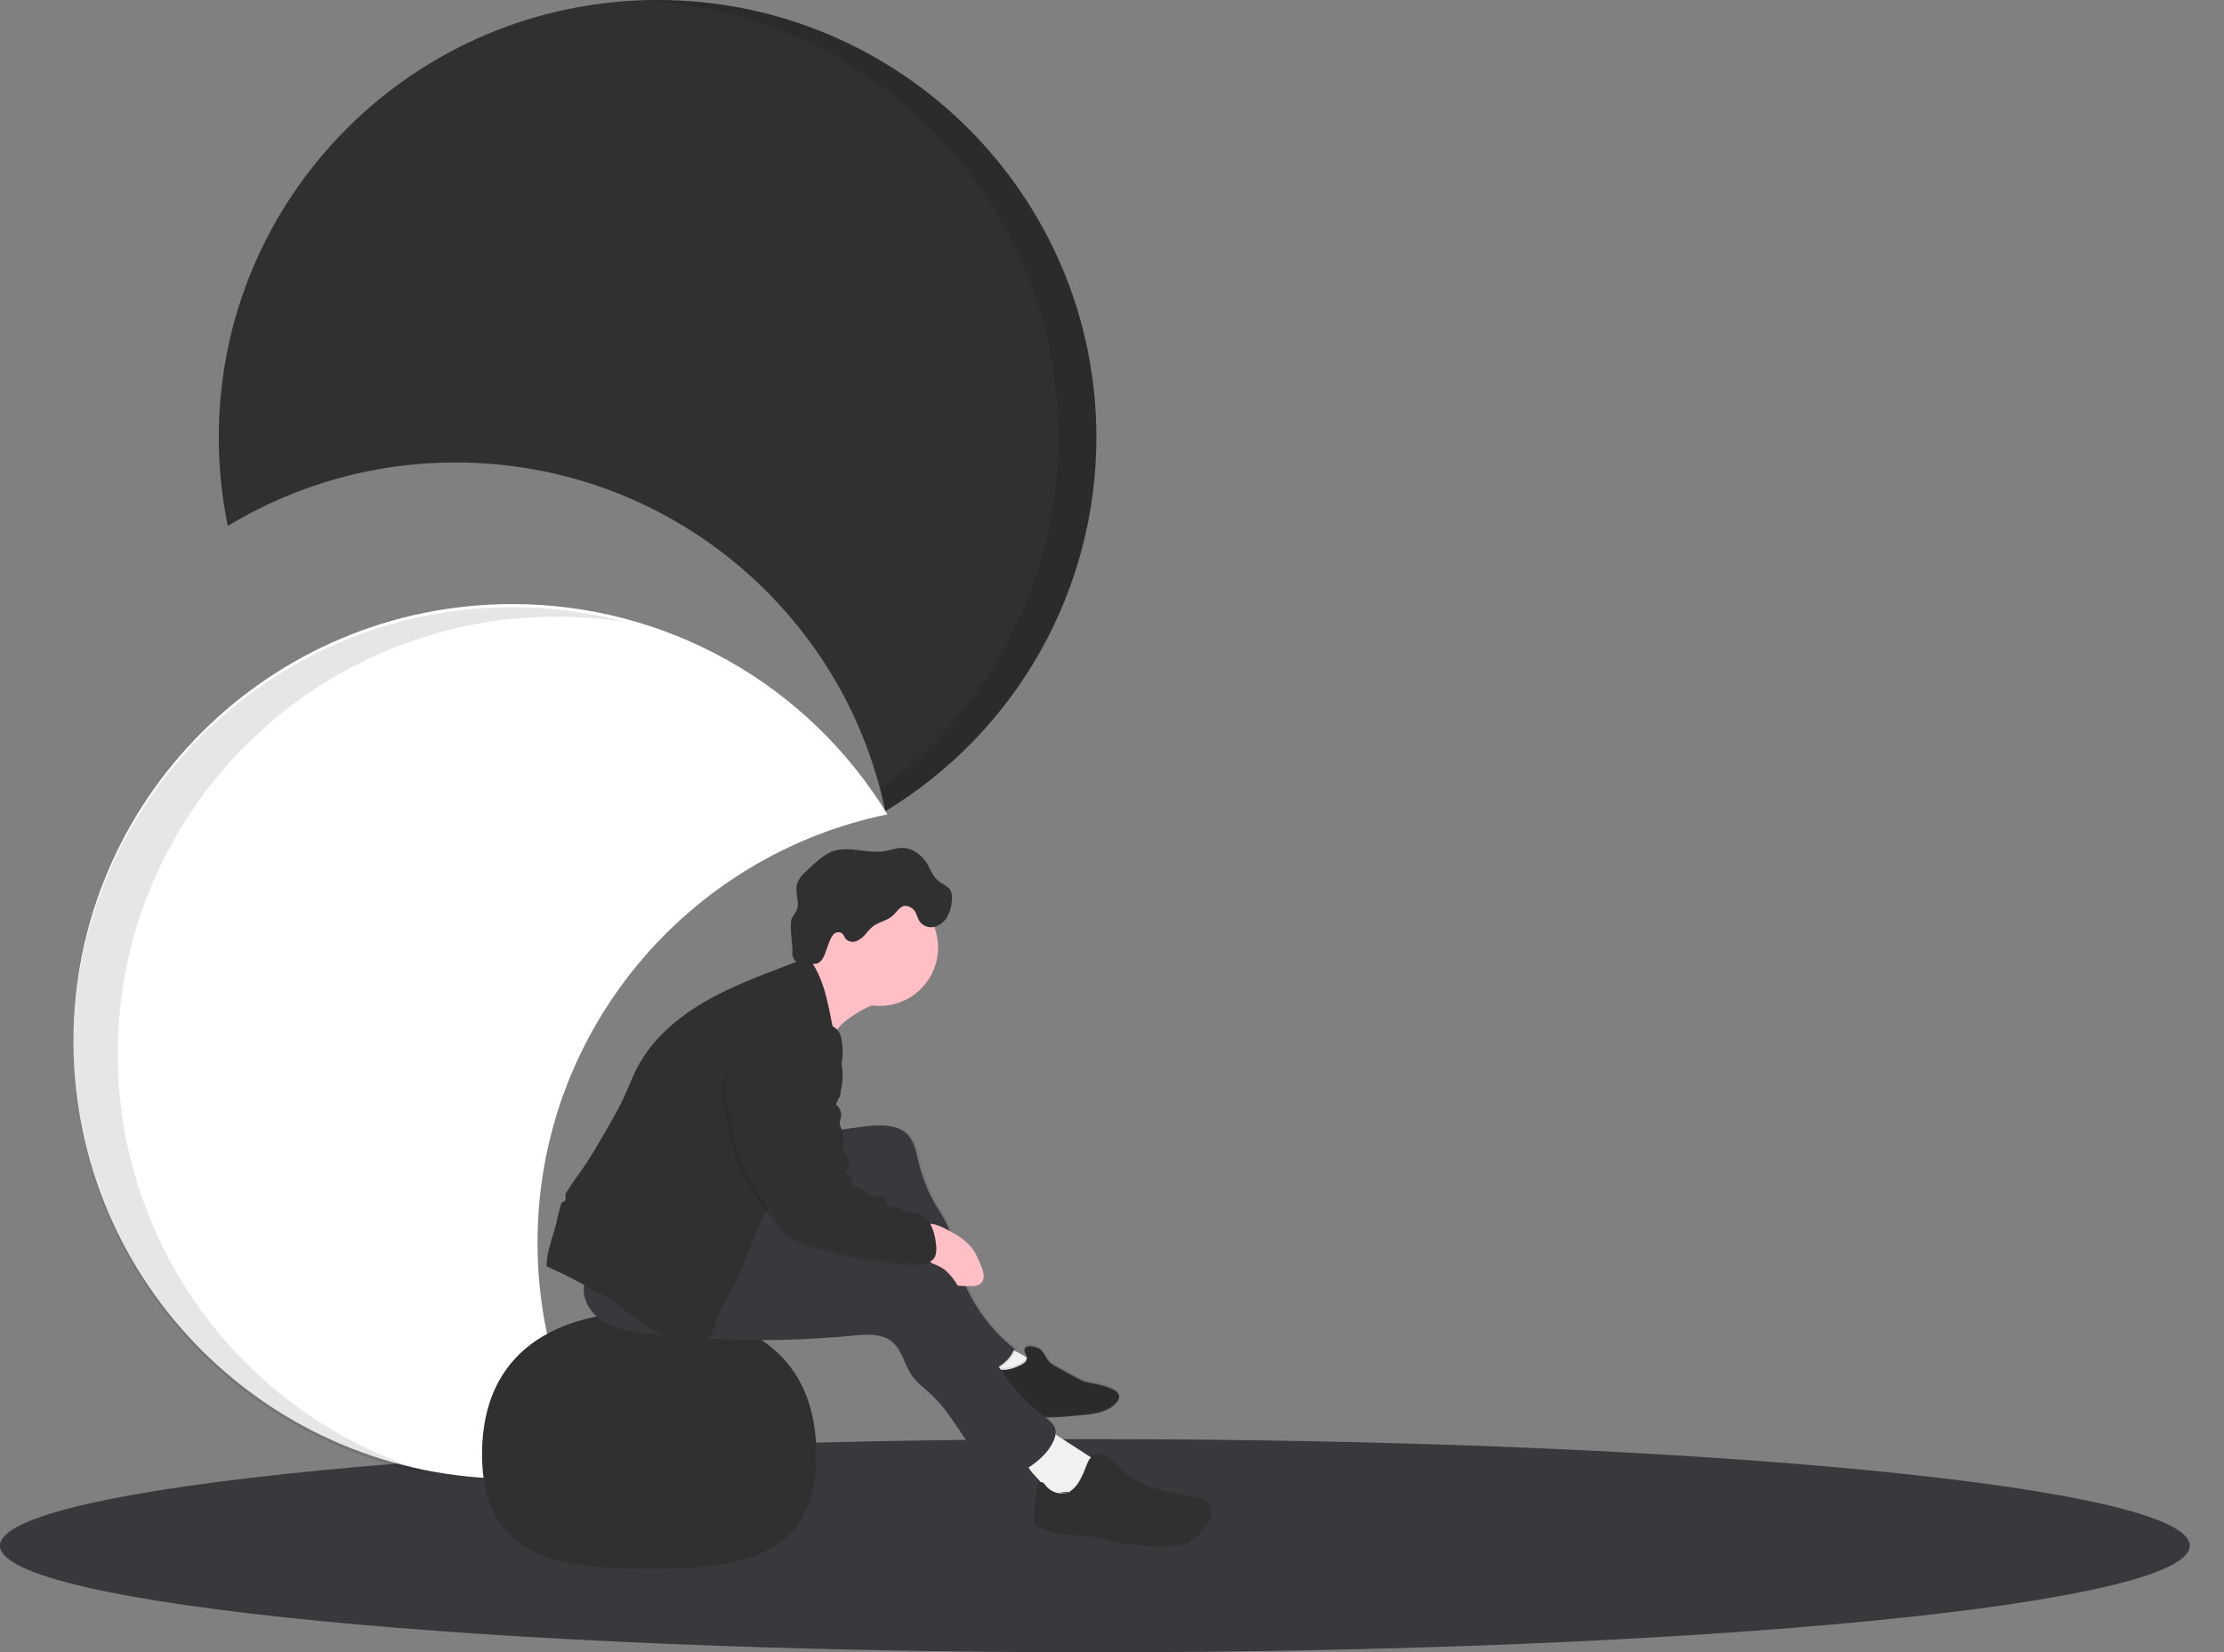 <svg width="424" height="315" viewBox="0 0 424 315" fill="none" xmlns="http://www.w3.org/2000/svg">
<rect x="0" y="0" width="424" height="315" fill="#808080" stroke="none"/>
<g clip-path="url(#clip0)">
<path d="M208.736 315C324.018 315 417.472 305.904 417.472 294.683C417.472 283.462 324.018 274.366 208.736 274.366C93.454 274.366 0 283.462 0 294.683C0 305.904 93.454 315 208.736 315Z" fill="#38383D"/>
<path opacity="0.1" d="M146.692 306.608C201.028 306.608 245.077 299.984 245.077 291.812C245.077 283.64 201.028 277.016 146.692 277.016C92.355 277.016 48.307 283.64 48.307 291.812C48.307 299.984 92.355 306.608 146.692 306.608Z" fill="#38383D"/>
<path d="M97.663 115.163C51.458 115.163 14.005 152.494 14.005 198.538C14.005 244.583 51.475 281.914 97.663 281.914C103.356 281.916 109.034 281.342 114.61 280.2C106.65 267.158 102.452 252.181 102.476 236.916C102.476 196.661 131.105 163.067 169.183 155.258C161.726 143.012 151.226 132.888 138.698 125.865C126.17 118.842 112.037 115.156 97.663 115.163Z" fill="white"/>
<path opacity="0.1" d="M22.447 200.937C22.447 154.892 59.905 117.566 106.106 117.566C110.603 117.566 115.094 117.925 119.534 118.639C112.403 116.724 105.049 115.758 97.663 115.764C51.458 115.764 14.005 153.094 14.005 199.139C14.005 240.657 44.447 275.068 84.297 281.446C66.544 276.664 50.866 266.187 39.686 251.634C28.507 237.082 22.448 219.265 22.447 200.937Z" fill="black"/>
<path d="M168.783 154.653C181.072 147.222 191.231 136.758 198.279 124.272C205.327 111.787 209.026 97.701 209.019 83.376C209.019 37.331 171.567 0 125.361 0C79.155 0 41.707 37.331 41.707 83.376C41.705 89.05 42.281 94.711 43.427 100.27C56.511 92.332 71.54 88.146 86.858 88.172C127.24 88.159 160.948 116.709 168.783 154.653Z" fill="#303030"/>
<path opacity="0.1" d="M201.81 83.376C201.819 96.433 198.747 109.309 192.842 120.964C186.936 132.62 178.363 142.727 167.814 150.471C168.173 151.853 168.505 153.244 168.797 154.653C181.086 147.222 191.245 136.758 198.293 124.272C205.341 111.787 209.04 97.701 209.033 83.376C209.033 37.331 171.581 0 125.375 0C124.165 0 122.964 0.031 121.768 0.084C166.28 1.97 201.81 38.536 201.81 83.376Z" fill="black"/>
<path d="M165.132 192.147C163.762 192.845 162.459 193.667 161.241 194.603C160.017 195.548 159.079 196.812 158.533 198.256C157.775 196.688 157.363 194.983 156.858 193.318C155.89 190.297 154.748 187.334 153.437 184.445C155.596 183.623 157.467 182.191 158.821 180.324C161.48 182.952 164.188 185.69 165.504 189.157C165.73 189.758 166.391 190.398 166.546 190.924C166.754 191.706 165.708 191.829 165.132 192.147Z" fill="#FFBFC5"/>
<path d="M91.901 277.25C91.901 296.958 106.167 299.047 123.77 299.047C141.373 299.047 155.635 296.958 155.635 277.25C155.635 257.542 141.369 250.056 123.77 250.056C106.172 250.056 91.901 257.547 91.901 277.25Z" fill="#303030"/>
<path d="M190.034 256.16C192.925 257.069 195.622 258.506 197.984 260.4C198.162 260.51 198.29 260.684 198.343 260.886C198.406 261.327 197.794 261.526 197.351 261.654C196.021 262.03 195.21 263.253 194.249 264.207C193.287 265.161 191.745 265.916 190.623 265.152C190.329 264.927 190.072 264.657 189.861 264.353L185.128 258.205C186.733 257.309 188.42 256.57 190.167 255.996" fill="#F1F1F1"/>
<path d="M198.547 257.441C199.177 258.077 199.434 258.995 200.063 259.649C200.476 260.043 200.948 260.369 201.463 260.616L205.089 262.604C205.651 262.936 206.245 263.213 206.861 263.43C207.543 263.623 208.238 263.771 208.94 263.871C209.945 264.065 210.929 264.361 211.874 264.755C212.583 265.046 213.376 265.545 213.372 266.309C213.341 266.685 213.185 267.04 212.928 267.317C211.501 269.11 208.971 269.525 206.684 269.75C201.738 270.271 196.677 270.66 191.842 269.498C190.897 269.325 190.005 268.94 189.232 268.372C187.774 267.166 187.459 264.971 188.026 263.165C188.18 262.47 188.592 261.86 189.179 261.455C189.945 261.014 190.898 261.221 191.78 261.155C192.709 261.024 193.608 260.736 194.439 260.303C194.993 260.055 195.627 259.733 195.769 259.079C195.91 258.426 195.161 257.86 195.325 257.312C195.636 256.08 197.971 256.853 198.547 257.441Z" fill="#303030"/>
<path opacity="0.1" d="M198.477 257.075C199.106 257.711 199.363 258.63 199.993 259.284C200.405 259.678 200.878 260.004 201.393 260.251L205.018 262.238C205.581 262.571 206.174 262.847 206.791 263.064C207.473 263.258 208.167 263.406 208.869 263.506C209.875 263.7 210.858 263.996 211.803 264.389C212.512 264.681 213.306 265.18 213.301 265.944C213.27 266.32 213.114 266.674 212.858 266.951C211.431 268.744 208.9 269.159 206.614 269.385C201.668 269.906 196.607 270.295 191.772 269.133C190.827 268.96 189.935 268.574 189.161 268.007C187.703 266.801 187.389 264.606 187.956 262.799C188.11 262.105 188.522 261.494 189.108 261.09C189.875 260.648 190.828 260.856 191.71 260.79C192.638 260.659 193.538 260.371 194.369 259.937C194.923 259.69 195.556 259.367 195.698 258.714C195.84 258.06 195.091 257.495 195.255 256.947C195.565 255.715 197.901 256.488 198.477 257.075Z" fill="black"/>
<path d="M206.954 277.166L208.478 278.169C208.944 278.417 209.327 278.794 209.582 279.255C209.914 280.028 209.467 280.903 208.97 281.583C207.481 283.613 205.447 285.184 203.103 286.114C202.29 286.451 201.431 286.664 200.554 286.746C200.355 286.779 200.151 286.754 199.965 286.675C199.5 286.428 199.566 285.77 199.562 285.244C199.562 283.729 198.396 282.497 197.346 281.38C196.295 280.262 195.258 278.893 195.498 277.404C195.717 276.52 196.177 275.713 196.827 275.072C197.398 274.354 198.07 273.722 198.821 273.195C199.898 272.493 200.275 272.873 201.286 273.513C203.185 274.718 205.075 275.935 206.954 277.166Z" fill="#F1F1F1"/>
<path d="M202.009 284.56C202.423 284.664 202.856 284.67 203.272 284.576C203.689 284.482 204.078 284.292 204.407 284.021C205.062 283.473 205.592 282.793 205.962 282.024C206.334 281.345 206.657 280.639 206.928 279.913C207.247 279.061 207.54 278.12 208.293 277.603C209.18 276.976 210.483 277.223 211.395 277.828C212.308 278.434 213 279.33 213.784 280.108C215.632 281.945 218.065 283.107 220.565 283.866C223.064 284.626 225.657 285.006 228.223 285.496C228.738 285.565 229.236 285.725 229.694 285.969C230.731 286.6 231.081 288.009 230.789 289.184C230.496 290.359 229.73 291.331 228.892 292.214C228.194 293.038 227.329 293.705 226.353 294.171C225.529 294.47 224.663 294.634 223.787 294.656C219.536 294.942 215.266 294.609 211.112 293.667C209.587 293.252 208.035 292.943 206.467 292.744C205.515 292.66 204.548 292.686 203.596 292.62C201.692 292.49 199.83 292.001 198.109 291.18C197.691 291.026 197.338 290.733 197.112 290.35C196.987 289.999 196.961 289.62 197.037 289.255L197.67 283.716C197.728 283.235 197.887 282.634 198.371 282.559C198.854 282.484 199.159 282.956 199.447 283.319C200.006 283.984 200.772 284.446 201.623 284.632C202.474 284.817 203.363 284.716 204.15 284.343" fill="#303030"/>
<path d="M165.208 214.713C167.995 214.399 171.23 214.346 173.118 216.418C174.275 217.69 174.625 219.47 175.024 221.135C175.65 223.936 176.667 226.636 178.047 229.156C178.933 230.719 180.01 232.181 180.706 233.842C181.401 235.502 181.663 237.375 182.071 239.182C183.704 246.266 187.693 252.592 193.389 257.131C192.383 259.857 189.472 261.416 186.64 262.114C185.956 262.339 185.222 262.362 184.526 262.18C183.998 261.952 183.53 261.608 183.156 261.173C181.833 259.747 180.6 258.241 179.465 256.663C175.383 251.231 171.244 245.688 169.019 239.279C168.239 237.026 167.459 234.42 165.265 233.462C164.016 232.923 162.584 233.091 161.241 233.321C158.241 233.826 155.288 234.581 152.413 235.578C149.346 236.642 145.836 237.949 143.031 236.324C141.352 235.348 140.372 233.48 139.987 231.58C139.601 229.681 139.796 227.72 139.987 225.794C140.005 224.927 140.214 224.073 140.598 223.294C140.987 222.711 141.485 222.209 142.065 221.815C144.571 219.923 147.358 218.433 150.326 217.398C153.158 216.4 156.207 216.073 159.163 215.574C161.169 215.226 163.184 214.939 165.208 214.713Z" fill="#38383D"/>
<path opacity="0.1" d="M165.646 214.678C168.434 214.364 171.669 214.311 173.557 216.383C174.714 217.655 175.064 219.435 175.463 221.1C176.088 223.901 177.105 226.601 178.485 229.121C179.371 230.684 180.448 232.146 181.144 233.807C181.84 235.468 182.101 237.34 182.509 239.147C184.142 246.231 188.131 252.557 193.828 257.097C192.822 259.822 189.91 261.381 187.078 262.079C186.395 262.304 185.66 262.327 184.964 262.145C184.437 261.917 183.968 261.573 183.595 261.138C182.272 259.712 181.039 258.206 179.903 256.628C175.822 251.196 171.682 245.653 169.458 239.244C168.678 236.991 167.898 234.385 165.704 233.427C164.454 232.888 163.023 233.056 161.68 233.286C158.679 233.791 155.726 234.546 152.852 235.543C149.785 236.607 146.275 237.914 143.47 236.289C141.79 235.313 140.811 233.445 140.425 231.545C140.039 229.646 140.234 227.685 140.425 225.759C140.444 224.892 140.653 224.039 141.037 223.26C141.425 222.677 141.923 222.174 142.504 221.78C145.01 219.888 147.797 218.398 150.764 217.363C153.596 216.365 156.645 216.038 159.601 215.539C161.607 215.192 163.622 214.904 165.646 214.678Z" fill="#38383D"/>
<path d="M181.171 234.756C182.472 235.404 183.667 236.246 184.716 237.251C185.846 238.453 186.533 240.003 187.118 241.549C187.348 242.076 187.488 242.637 187.535 243.21C187.556 243.496 187.511 243.783 187.405 244.049C187.298 244.315 187.132 244.554 186.919 244.747C186.404 245.083 185.791 245.239 185.177 245.188C184.37 245.188 183.559 245.188 182.753 245.126C182.261 245.123 181.775 245.03 181.317 244.853C180.897 244.639 180.519 244.354 180.2 244.009C178.779 242.694 177.614 241.127 176.765 239.389C176.18 238.104 175.214 235.136 176.136 233.797C177.058 232.459 180.169 234.186 181.171 234.756Z" fill="#FFBFC5"/>
<path d="M142.069 234.297C146.195 235.622 150.586 235.763 154.899 236.165C162.152 236.841 169.316 238.253 176.282 240.379C177.709 240.82 179.167 241.297 180.315 242.247C181.248 243.106 182.037 244.108 182.655 245.215C183.788 246.935 184.813 248.723 185.726 250.568C186.51 252.238 187.109 253.987 187.835 255.678C190.284 261.345 194.156 266.287 199.079 270.028C199.965 270.713 200.98 271.455 201.211 272.555C201.315 273.264 201.199 273.989 200.878 274.631C199.815 277.1 197.607 278.897 195.29 280.271C194.297 280.863 193.198 281.459 192.71 282.51C189.192 281.061 186.572 277.97 184.396 274.86C182.22 271.751 180.284 268.399 177.492 265.819C176.264 264.68 174.868 263.69 173.898 262.321C172.422 260.236 172.023 257.383 170.038 255.775C168.052 254.168 165.163 254.375 162.597 254.627C149.45 255.905 136.202 255.756 123.087 254.185C120.362 253.863 117.561 253.448 115.199 252.048C112.837 250.648 110.998 248.033 111.33 245.316C111.645 242.772 113.767 240.758 116.138 239.765C118.509 238.771 121.124 238.59 123.672 238.303C130.014 237.605 136.068 236.456 142.069 234.297Z" fill="#38383D"/>
<path d="M104.36 239.575C104.683 237.419 105.521 235.379 106.048 233.263C106.312 231.932 106.646 230.615 107.05 229.319C107.05 229.279 107.081 229.244 107.094 229.209C107.228 229.198 107.358 229.158 107.474 229.091C107.59 229.025 107.691 228.934 107.768 228.824C107.841 228.636 107.86 228.431 107.825 228.233C107.81 228.022 107.81 227.811 107.825 227.601C108.689 226.158 109.633 224.765 110.653 223.427C112.426 220.905 113.986 218.224 115.528 215.548C116.795 213.339 118.063 211.157 119.109 208.852C119.898 207.125 120.558 205.318 121.427 203.649C124.529 197.642 130.077 193.212 136.051 190.032C141.786 186.98 147.986 184.926 154.013 182.497C154.167 182.65 154.307 182.816 154.434 182.992C157.692 187.43 158.042 193.261 159.385 198.596C159.925 200.751 160.648 202.898 160.648 205.115C160.648 208.392 159.074 211.44 157.51 214.324C156.043 217.04 154.532 219.757 152.586 222.155C151.664 223.295 150.65 224.363 149.723 225.49C145.921 230.132 143.727 235.843 141.591 241.448C140.359 244.694 138.338 247.569 136.982 250.767C136.459 251.995 136.158 253.315 135.502 254.481C134.846 255.648 133.707 256.663 132.369 256.69C131.977 256.678 131.588 256.617 131.212 256.509C126.368 255.268 122.313 252.092 118.289 249.115C117.566 248.585 116.844 248.064 116.073 247.587C115.302 247.11 114.522 246.673 113.733 246.262L111.934 245.277C109.975 244.208 108.007 243.135 105.964 242.229C105.347 241.989 104.754 241.694 104.191 241.346C104.197 240.752 104.254 240.159 104.36 239.575Z" fill="#303030"/>
<path d="M167.681 191.776C173.844 191.776 178.84 186.797 178.84 180.655C178.84 174.513 173.844 169.533 167.681 169.533C161.518 169.533 156.521 174.513 156.521 180.655C156.521 186.797 161.518 191.776 167.681 191.776Z" fill="#FFBFC5"/>
<path d="M175.192 175.452C175.464 175.92 175.873 176.294 176.364 176.524C176.855 176.753 177.405 176.828 177.94 176.737C178.472 176.631 178.976 176.413 179.418 176.099C179.861 175.784 180.231 175.38 180.506 174.913C181.049 173.975 181.373 172.928 181.454 171.848C181.547 171.004 181.534 170.081 180.989 169.423C180.574 169.019 180.097 168.685 179.575 168.434C178.853 167.992 178.245 167.387 177.802 166.667C177.492 166.15 177.266 165.589 176.987 165.059C175.972 163.138 173.995 161.574 171.819 161.645C170.774 161.68 169.776 162.087 168.744 162.255C165.283 162.86 161.524 161.036 158.311 162.458C157.522 162.841 156.789 163.328 156.131 163.907C155.227 164.651 154.358 165.435 153.525 166.256C152.802 166.87 152.254 167.664 151.939 168.557C151.495 170.192 152.537 172.016 151.876 173.57C151.652 174.016 151.384 174.438 151.074 174.829C150.348 175.894 151.136 180.05 151.074 181.335C150.984 181.959 151.143 182.593 151.517 183.102C152.045 183.689 152.927 183.738 153.733 183.747H155.183C155.399 183.763 155.617 183.74 155.825 183.68C156.11 183.556 156.361 183.365 156.556 183.124C157.762 181.856 158.019 177.718 159.769 177.735C160.036 177.718 160.302 177.786 160.527 177.93C160.842 178.159 160.935 178.588 161.161 178.906C161.418 179.209 161.765 179.421 162.152 179.512C162.539 179.602 162.945 179.566 163.31 179.409C164.033 179.075 164.661 178.568 165.141 177.934C165.617 177.301 166.195 176.75 166.851 176.304C167.786 175.761 168.841 175.527 169.75 174.913C170.508 174.401 170.937 173.659 171.62 173.093C172.302 172.528 172.879 172.608 173.605 172.983C174.656 173.562 174.7 174.48 175.192 175.452Z" fill="#303030"/>
<path opacity="0.1" d="M149.408 195.045C152.013 194.674 154.668 194.886 157.181 195.663C158.02 195.856 158.778 196.305 159.348 196.948C159.674 197.434 159.886 197.986 159.968 198.565C160.481 201.225 160.151 203.979 159.024 206.444C158.945 206.567 158.893 206.706 158.871 206.85C158.848 206.995 158.857 207.143 158.896 207.284C159.011 207.461 159.162 207.611 159.339 207.725C159.495 207.876 159.618 208.058 159.699 208.259C159.779 208.46 159.817 208.676 159.808 208.892C159.799 209.109 159.745 209.321 159.648 209.515C159.551 209.709 159.414 209.88 159.246 210.018C159.038 210.168 158.763 210.3 158.723 210.552C158.683 210.804 158.94 211.047 159.144 211.241C159.441 211.531 159.661 211.891 159.781 212.288C159.902 212.685 159.921 213.105 159.836 213.511C159.726 213.837 159.65 214.173 159.609 214.514C159.654 214.933 159.779 215.339 159.977 215.711C160.316 216.551 160.431 217.464 160.31 218.361C160.202 218.784 160.192 219.227 160.279 219.655C160.403 219.938 160.571 220.2 160.775 220.432C161.577 221.51 161.75 223.312 160.589 223.966C161.086 224.221 161.492 224.624 161.748 225.12C162.005 225.616 162.1 226.179 162.02 226.731C162.716 226.364 163.558 226.837 164.139 227.367C164.719 227.897 165.309 228.55 166.093 228.59C166.643 228.617 167.223 228.334 167.72 228.559C168.482 228.899 168.455 230.132 169.204 230.498C169.86 230.825 170.778 230.295 171.336 230.768C171.531 230.931 171.628 231.183 171.819 231.355C172.24 231.744 172.905 231.58 173.481 231.554C174.841 231.501 176.096 232.437 176.8 233.577C177.505 234.716 177.758 236.107 177.939 237.45C178.089 238.188 178.074 238.949 177.895 239.681C177.801 240.044 177.601 240.372 177.322 240.623C177.042 240.875 176.694 241.038 176.322 241.094C169.475 241.536 162.716 239.897 156.046 238.281C154.088 237.804 152.098 237.247 150.462 236.072C148.978 234.999 147.887 233.488 146.824 232.004C144.861 229.261 142.884 226.501 141.479 223.44C139.671 219.505 138.864 215.194 138.076 210.932C137.803 209.79 137.706 208.614 137.788 207.443C138.026 206.074 138.552 204.771 139.33 203.618C140.268 202.091 141.304 200.626 142.432 199.232C144.147 197.125 146.713 195.429 149.408 195.045Z" fill="black"/>
<path d="M149.856 194.603C152.462 194.232 155.119 194.445 157.633 195.226C158.473 195.415 159.231 195.863 159.801 196.507C160.125 196.993 160.337 197.545 160.421 198.123C160.931 200.784 160.601 203.537 159.477 206.003C159.398 206.126 159.345 206.264 159.323 206.409C159.301 206.553 159.31 206.701 159.348 206.842C159.463 207.019 159.614 207.169 159.792 207.284C159.948 207.434 160.07 207.616 160.151 207.817C160.232 208.018 160.269 208.234 160.26 208.451C160.252 208.667 160.197 208.879 160.1 209.073C160.003 209.267 159.867 209.438 159.699 209.576C159.49 209.726 159.216 209.859 159.176 210.11C159.136 210.362 159.393 210.605 159.619 210.799C159.916 211.089 160.135 211.45 160.256 211.846C160.377 212.243 160.395 212.664 160.31 213.07C160.2 213.395 160.125 213.731 160.084 214.072C160.127 214.491 160.25 214.897 160.448 215.269C160.79 216.108 160.906 217.022 160.784 217.919C160.647 218.272 160.618 218.657 160.701 219.025C160.784 219.394 160.975 219.73 161.25 219.991C162.052 221.068 162.225 222.87 161.064 223.551C161.561 223.805 161.967 224.207 162.223 224.702C162.48 225.197 162.575 225.76 162.495 226.311C163.191 225.944 164.033 226.417 164.613 226.947C165.194 227.477 165.783 228.131 166.568 228.171C167.117 228.197 167.693 227.914 168.194 228.14C168.957 228.484 168.93 229.712 169.679 230.083C170.335 230.405 171.252 229.875 171.811 230.348C172.006 230.511 172.103 230.763 172.294 230.935C172.715 231.324 173.379 231.161 173.956 231.134C175.316 231.081 176.57 232.018 177.275 233.157C177.917 234.357 178.304 235.675 178.414 237.031C178.556 237.762 178.541 238.514 178.37 239.239C178.275 239.602 178.076 239.93 177.796 240.182C177.517 240.433 177.169 240.597 176.796 240.652C169.949 241.094 163.191 239.455 156.521 237.839C154.562 237.362 152.568 236.805 150.937 235.631C149.452 234.562 148.362 233.047 147.299 231.563C145.335 228.824 143.359 226.064 141.954 223.003C140.146 219.063 139.339 214.752 138.55 210.495C138.278 209.351 138.181 208.173 138.262 207.001C138.488 205.634 139 204.329 139.765 203.172C140.7 201.644 141.737 200.181 142.867 198.79C144.6 196.675 147.166 194.983 149.856 194.603Z" fill="#303030"/>
</g>
<defs>
<clipPath id="clip0">
<rect width="424" height="315" fill="white"/>
</clipPath>
</defs>
</svg>
